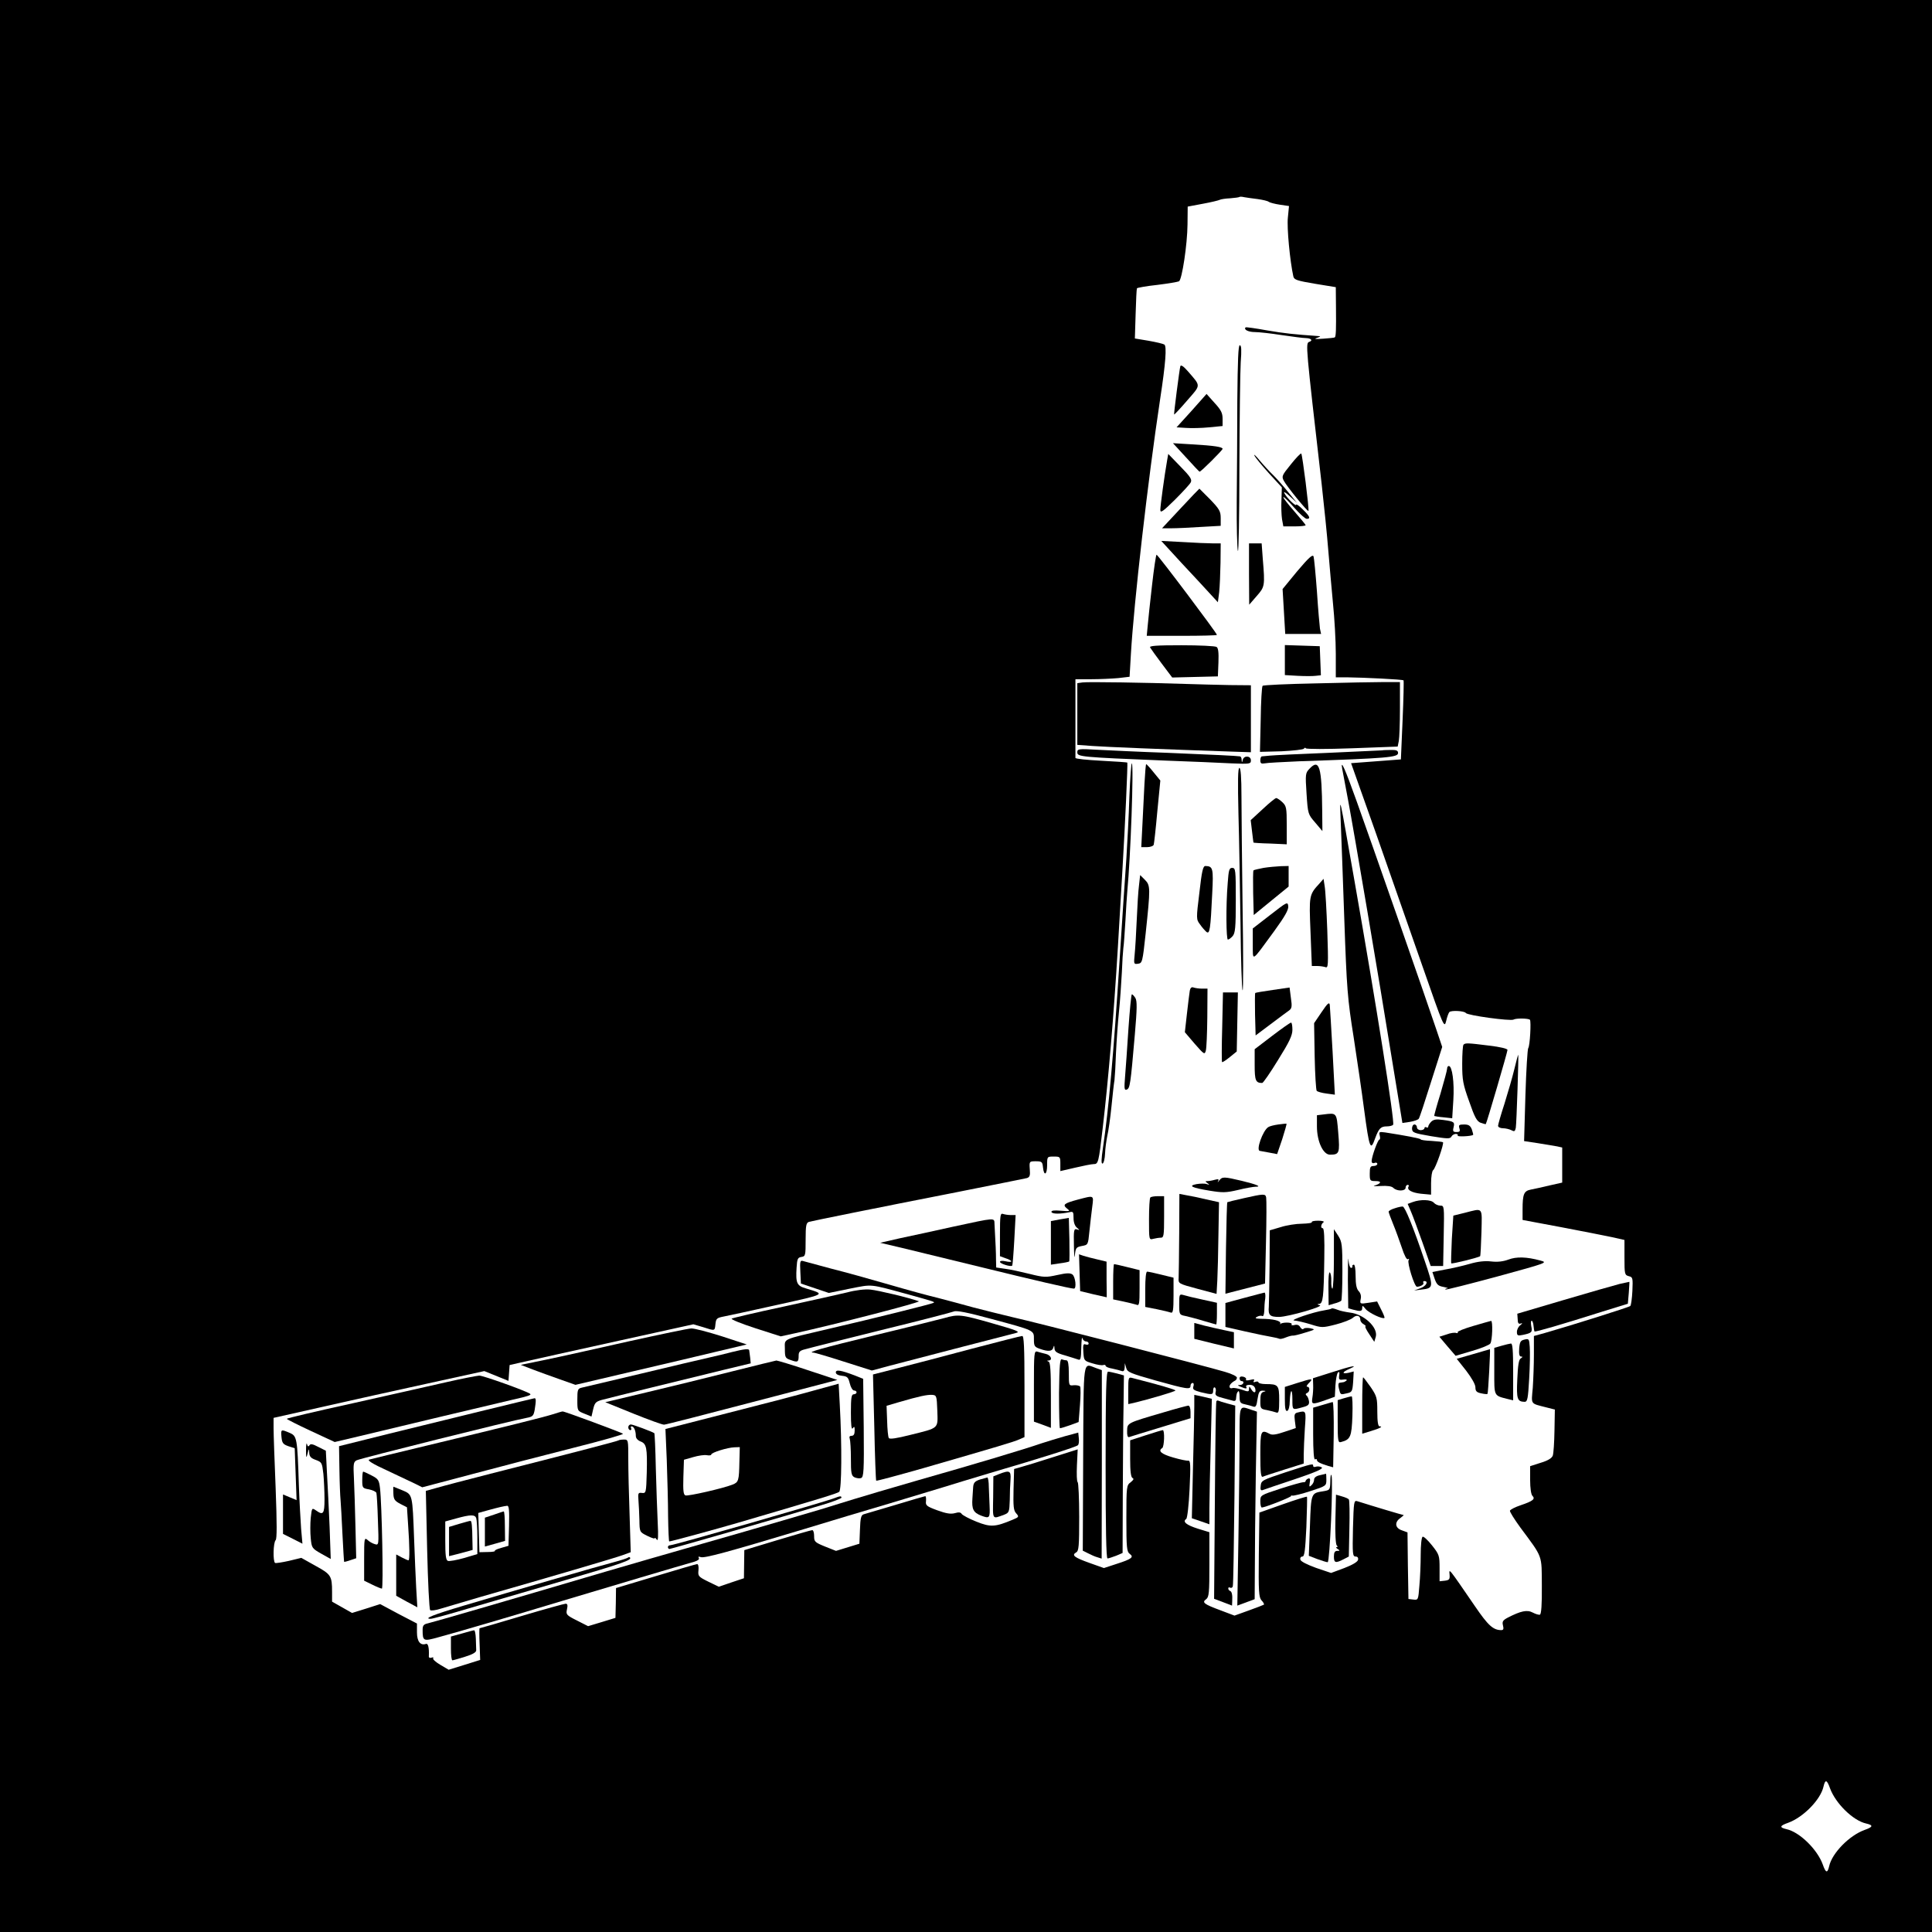<?xml version="1.0" standalone="no"?>
<!DOCTYPE svg PUBLIC "-//W3C//DTD SVG 20010904//EN"
 "http://www.w3.org/TR/2001/REC-SVG-20010904/DTD/svg10.dtd">
<svg version="1.0" xmlns="http://www.w3.org/2000/svg"
 width="1024pt" height="1024pt" viewBox="0 0 1024 1024"
 preserveAspectRatio="xMidYMid meet">
<g transform="translate(0,1024) scale(0.1,-0.1)"
fill="#000000" stroke="none">
<path d="M0 5120 l0 -5120 5120 0 5120 0 0 5120 0 5120 -5120 0 -5120 0 0
-5120z m6665 4065 c28 -4 55 -10 60 -15 6 -4 32 -11 59 -15 l48 -7 -6 -61 c-6
-53 11 -231 29 -312 4 -18 20 -23 115 -39 l110 -18 1 -112 c1 -110 0 -148 -6
-154 -2 -2 -29 -5 -61 -7 -42 -3 -52 -2 -34 4 21 8 22 9 5 10 -129 9 -176 14
-270 30 -60 11 -111 18 -113 16 -12 -12 15 -25 49 -25 21 0 85 -7 142 -16 56
-8 114 -16 130 -16 27 -1 37 -13 16 -20 -20 -7 -18 -21 66 -753 13 -115 29
-273 35 -350 6 -77 18 -204 25 -282 8 -78 15 -199 15 -268 l0 -125 63 0 c85
-1 291 -11 296 -16 2 -2 0 -97 -5 -211 l-9 -208 -132 -10 -132 -10 133 -375
c72 -206 183 -523 246 -703 113 -324 115 -328 125 -288 5 22 13 43 17 47 11
10 80 6 87 -5 8 -13 238 -44 253 -35 13 8 79 7 87 -1 7 -8 0 -139 -9 -150 -4
-5 -11 -119 -15 -251 l-7 -242 73 -11 c41 -7 86 -14 102 -17 l27 -6 0 -93 0
-93 -67 -15 c-38 -9 -82 -19 -99 -22 -37 -7 -44 -24 -44 -105 l0 -56 203 -38
c111 -21 232 -45 270 -53 l67 -15 0 -93 c0 -88 1 -93 23 -99 21 -5 22 -9 19
-78 -2 -40 -7 -76 -11 -80 -5 -6 -313 -103 -453 -143 l-58 -16 0 -97 c0 -53
-3 -134 -6 -178 -8 -91 -15 -81 74 -104 l43 -11 -2 -112 c-1 -62 -5 -121 -9
-132 -5 -14 -27 -27 -64 -38 l-56 -18 0 -73 c0 -43 5 -77 12 -84 17 -17 3 -28
-62 -50 -30 -10 -55 -23 -57 -29 -2 -5 23 -45 55 -89 121 -163 113 -142 114
-310 1 -98 -3 -149 -10 -152 -6 -2 -23 3 -38 11 -30 16 -63 9 -133 -27 -26
-14 -30 -21 -25 -41 5 -19 2 -25 -9 -25 -43 0 -70 25 -139 126 -144 210 -138
202 -135 168 2 -25 -2 -29 -25 -32 l-28 -3 0 69 c0 67 -2 73 -40 121 -23 29
-45 49 -50 46 -6 -4 -10 -46 -10 -94 0 -48 -3 -123 -7 -165 -6 -76 -6 -77 -32
-74 l-26 3 -3 177 -2 176 -30 11 c-36 12 -40 43 -8 65 12 9 20 16 17 16 -5 0
-162 47 -244 73 -19 6 -20 1 -24 -143 -3 -135 -2 -150 14 -150 10 0 15 -6 13
-17 -2 -11 -29 -27 -73 -44 l-70 -26 -80 27 c-49 18 -81 34 -83 44 -2 9 3 16
11 16 11 0 15 31 21 156 3 87 5 159 3 161 -2 2 -60 -16 -128 -40 l-124 -44 -3
-223 c-2 -197 0 -225 14 -242 10 -10 15 -20 13 -23 -3 -2 -39 -16 -81 -31
l-75 -27 -74 28 c-89 33 -100 42 -76 59 15 12 17 33 17 184 l0 171 -62 19
c-60 19 -82 37 -61 51 6 3 14 75 18 159 6 126 5 153 -7 150 -7 -1 -43 6 -80
17 -63 18 -82 35 -58 50 11 7 14 95 3 95 -4 0 -44 -12 -90 -27 l-83 -27 0 -97
c0 -68 4 -99 13 -103 8 -4 5 -10 -10 -22 -22 -16 -23 -22 -23 -192 0 -155 2
-176 18 -188 23 -17 11 -27 -70 -53 l-67 -22 -76 27 c-81 29 -97 41 -71 56 14
8 16 32 16 188 0 98 -4 181 -8 184 -5 3 -6 43 -4 90 l4 84 -133 -42 c-74 -24
-150 -47 -169 -52 l-35 -10 -3 -108 c-2 -90 0 -112 14 -127 16 -18 15 -20 -19
-34 -93 -39 -117 -40 -192 -10 -38 15 -73 34 -78 41 -5 9 -16 10 -36 4 -22 -6
-46 -2 -93 15 -57 21 -63 26 -60 49 1 14 0 26 -4 26 -3 0 -74 -21 -157 -46
-84 -25 -160 -47 -169 -50 -14 -4 -18 -20 -20 -81 l-3 -75 -62 -19 -62 -19
-58 23 c-54 22 -58 26 -58 55 0 18 -4 32 -10 32 -5 0 -89 -24 -185 -53 l-175
-53 -1 -74 -1 -75 -66 -22 -67 -23 -56 27 c-53 26 -55 30 -52 60 2 19 -1 33
-7 33 -5 0 -104 -29 -220 -64 l-210 -63 -1 -79 -2 -79 -72 -22 -73 -22 -59 30
c-56 28 -59 32 -53 59 5 22 3 30 -7 30 -7 0 -112 -29 -233 -65 -120 -36 -220
-65 -223 -65 -2 0 -2 -38 0 -84 l3 -84 -83 -26 -84 -26 -44 26 c-24 14 -42 30
-38 35 3 5 -1 6 -9 3 -9 -3 -15 0 -14 8 2 45 -4 69 -15 65 -30 -10 -48 13 -48
61 l0 47 -98 51 -97 52 -75 -24 -74 -23 -53 30 -53 30 0 52 c0 85 -6 93 -88
138 l-75 42 -66 -16 c-36 -8 -69 -13 -73 -11 -12 8 -10 108 3 121 7 7 7 87 0
274 -6 145 -11 289 -11 319 l0 55 258 58 c141 32 392 88 558 124 l301 66 64
-26 64 -26 3 42 3 42 97 22 c53 12 273 61 487 108 l390 86 51 -15 c65 -21 62
-21 66 16 3 29 7 33 43 40 22 4 150 32 285 62 262 58 257 55 152 87 -49 14
-55 28 -50 110 3 47 6 54 26 57 21 3 22 8 22 92 0 76 3 89 18 94 23 6 338 70
777 156 198 39 368 74 378 76 15 5 18 14 15 47 -3 42 -2 42 32 42 32 0 35 -3
38 -32 5 -49 22 -40 22 12 0 45 0 45 35 45 34 0 35 -1 35 -39 l0 -38 78 18
c42 10 87 19 98 19 25 0 27 5 49 195 30 256 58 591 80 955 8 135 19 326 25
425 13 219 28 549 25 553 -2 2 -64 6 -139 10 -75 4 -136 10 -136 15 0 4 0 99
0 212 l0 205 84 0 c45 0 110 3 143 6 l60 7 7 121 c16 272 89 914 155 1351 29
189 36 281 22 289 -6 4 -44 13 -84 20 l-72 12 4 129 c2 72 5 133 7 137 2 3 51
12 108 18 57 7 109 16 115 19 16 10 44 195 45 301 l1 95 80 15 c44 8 85 18 90
21 6 3 30 7 55 8 25 2 47 5 49 7 2 2 13 2 25 -1 12 -2 44 -7 71 -10z m3034
-8422 c29 -81 123 -173 192 -188 39 -9 37 -18 -8 -34 -81 -29 -173 -123 -188
-192 -9 -39 -18 -37 -34 9 -29 80 -123 172 -192 187 -39 9 -37 18 9 34 80 29
172 123 187 192 9 39 18 37 34 -8z"/>
<path d="M6558 8118 c0 -161 -2 -401 -3 -533 -1 -132 2 -251 6 -265 4 -14 8
185 8 441 1 256 4 507 7 557 5 67 4 92 -5 92 -8 0 -11 -80 -13 -292z"/>
<path d="M6256 8299 c-5 -18 -35 -253 -33 -256 2 -1 33 32 69 74 74 85 74 74
6 153 -25 29 -39 38 -42 29z"/>
<path d="M6316 8063 l-80 -88 50 -3 c27 -2 82 -1 122 3 l72 7 0 38 c0 31 -8
47 -43 85 l-42 47 -79 -89z"/>
<path d="M6286 7816 c38 -42 70 -76 72 -76 8 0 122 114 122 121 0 10 -42 17
-164 24 l-99 6 69 -75z"/>
<path d="M6649 7825 c5 -11 40 -53 77 -94 l68 -74 -2 -66 c-2 -36 0 -83 3
-103 l7 -38 59 0 c32 0 59 3 59 6 0 4 -28 37 -61 75 -34 39 -60 72 -57 74 3 3
28 -22 57 -55 29 -33 59 -60 67 -60 22 0 17 13 -21 50 -19 19 -35 30 -35 25 0
-12 -50 36 -62 60 -7 12 4 7 28 -15 l38 -35 -45 55 c-24 30 -60 71 -79 90 -20
19 -53 55 -74 80 -20 25 -33 36 -27 25z"/>
<path d="M6842 7779 c-48 -59 -50 -64 -37 -88 16 -30 125 -164 130 -159 5 5
-32 298 -38 304 -3 3 -28 -23 -55 -57z"/>
<path d="M6186 7800 c-14 -79 -36 -241 -36 -262 0 -19 13 -10 76 52 41 41 80
83 85 93 8 15 -1 30 -55 85 l-64 66 -6 -34z"/>
<path d="M6257 7545 l-98 -105 49 0 c27 0 97 3 155 7 l107 6 0 41 c0 36 -7 48
-56 99 -31 31 -57 57 -57 57 -1 0 -46 -47 -100 -105z"/>
<path d="M6200 7324 c24 -27 92 -100 150 -162 l105 -114 7 54 c3 29 6 99 7
156 l1 102 -42 0 c-24 0 -95 3 -158 7 l-115 6 45 -49z"/>
<path d="M6620 7198 l1 -163 39 45 c44 50 45 54 33 198 l-6 82 -33 0 -34 0 0
-162z"/>
<path d="M6876 7213 l-78 -95 7 -119 7 -119 95 0 95 0 -6 28 c-2 15 -10 104
-16 197 -7 94 -15 177 -18 186 -5 12 -26 -7 -86 -78z"/>
<path d="M6106 7138 c-10 -90 -21 -187 -23 -215 l-5 -53 186 0 c102 0 186 2
186 5 0 9 -313 425 -320 425 -3 0 -14 -73 -24 -162z"/>
<path d="M6096 6808 c4 -7 32 -46 62 -86 l55 -73 121 3 121 3 3 74 c2 53 -1
77 -10 82 -7 5 -91 9 -186 9 -136 0 -172 -3 -166 -12z"/>
<path d="M6810 6741 l0 -79 68 -4 c37 -2 80 -2 95 0 l28 3 -3 77 -3 77 -92 3
-93 3 0 -80z"/>
<path d="M5738 6623 l-28 -4 0 -163 0 -164 83 -6 c69 -5 361 -17 745 -30 l92
-3 0 178 0 177 -112 1 c-62 1 -167 4 -233 6 -208 7 -519 12 -547 8z"/>
<path d="M6977 6618 c-154 -3 -282 -9 -285 -13 -4 -4 -9 -84 -10 -179 l-4
-171 114 3 c62 3 116 9 119 14 4 6 8 6 10 2 2 -5 110 -5 246 0 l241 9 6 30 c3
16 6 93 6 171 l0 141 -82 0 c-46 0 -208 -3 -361 -7z"/>
<path d="M5710 6252 c0 -23 19 -25 460 -43 140 -5 301 -12 358 -15 97 -4 102
-3 102 16 0 25 -37 27 -43 3 -4 -17 -5 -17 -6 0 0 9 -4 17 -8 18 -18 3 -143 9
-388 19 -143 5 -308 13 -367 16 -103 6 -108 5 -108 -14z"/>
<path d="M7327 6263 c-1 0 -128 -6 -282 -13 -154 -6 -296 -13 -315 -15 -19 -2
-38 -4 -42 -4 -5 -1 -8 -10 -8 -21 0 -16 5 -19 23 -16 12 3 94 7 182 11 473
16 525 21 525 44 0 13 -9 17 -41 16 -22 0 -41 -1 -42 -2z"/>
<path d="M5986 6018 c-3 -101 -11 -248 -16 -328 -6 -80 -22 -323 -36 -540 -31
-488 -58 -793 -88 -993 -9 -61 -10 -87 -2 -84 6 2 12 26 13 53 1 27 7 69 12
94 6 25 16 95 22 155 6 61 13 124 16 140 2 17 6 82 8 145 3 63 10 162 16 220
6 58 12 150 15 205 2 55 6 114 8 130 3 17 7 82 11 145 3 63 8 134 10 157 17
175 35 667 24 677 -3 4 -9 -76 -13 -176z"/>
<path d="M6066 6088 c-3 -57 -8 -156 -11 -220 l-6 -118 31 0 c17 0 33 6 35 13
2 6 11 86 19 176 l16 164 -36 44 c-19 24 -37 43 -39 43 -2 0 -6 -46 -9 -102z"/>
<path d="M6941 6166 c-22 -23 -23 -28 -16 -133 7 -108 8 -109 46 -153 l38 -45
-1 105 c-2 235 -15 281 -67 226z"/>
<path d="M7114 6165 c3 -16 17 -91 31 -165 31 -165 164 -947 235 -1389 l53
-323 41 6 c22 4 43 11 46 17 4 5 33 93 65 195 l59 185 -31 92 c-49 147 -356
1026 -422 1209 -62 174 -87 229 -77 173z"/>
<path d="M6564 5928 c4 -134 8 -398 11 -587 2 -189 7 -346 11 -350 4 -3 4 192
0 434 -3 242 -6 509 -6 593 0 103 -4 152 -11 152 -8 0 -9 -71 -5 -242z"/>
<path d="M6692 5951 l-63 -58 7 -59 c4 -32 7 -60 8 -60 1 -1 40 -4 89 -5 l87
-4 0 101 c0 92 -2 102 -23 122 -13 12 -27 22 -33 22 -5 0 -37 -26 -72 -59z"/>
<path d="M7106 5890 c3 -63 11 -297 19 -520 13 -373 17 -423 50 -630 19 -124
44 -295 55 -380 28 -210 34 -224 59 -152 19 51 29 62 62 62 15 0 30 4 33 9 9
14 -89 633 -203 1281 -87 494 -80 463 -75 330z"/>
<path d="M6357 5509 c-17 -138 -17 -142 3 -168 10 -15 26 -33 34 -40 18 -15
22 13 31 203 7 134 4 145 -36 146 -13 0 -19 -26 -32 -141z"/>
<path d="M6697 5640 c-27 -5 -51 -11 -53 -13 -3 -2 -3 -57 -2 -121 l3 -116 93
76 92 75 0 55 0 54 -42 -1 c-24 -1 -65 -5 -91 -9z"/>
<path d="M6507 5558 c-10 -119 -8 -298 1 -298 5 0 16 8 25 18 14 16 17 45 17
190 0 161 -1 172 -19 172 -16 0 -19 -11 -24 -82z"/>
<path d="M6037 5548 c-4 -29 -9 -111 -12 -183 -3 -71 -8 -154 -11 -183 -5 -52
-5 -53 18 -50 22 3 24 9 40 158 26 245 26 257 -4 287 l-25 25 -6 -54z"/>
<path d="M6994 5558 c-56 -61 -56 -63 -48 -258 l7 -180 28 0 c15 0 35 -3 44
-6 15 -6 16 9 10 192 -4 109 -10 216 -14 237 l-6 39 -21 -24z"/>
<path d="M6733 5391 l-93 -72 0 -82 c1 -95 -11 -102 113 67 58 80 77 114 75
133 -3 25 -6 23 -95 -46z"/>
<path d="M6306 4988 c-2 -12 -9 -67 -15 -121 l-11 -98 52 -61 c50 -57 53 -59
59 -37 4 13 7 93 8 177 l1 152 -29 0 c-16 0 -36 3 -45 6 -10 4 -17 -1 -20 -18z"/>
<path d="M6746 4993 c-49 -7 -91 -14 -93 -16 -2 -3 -2 -54 -1 -115 l3 -110 80
60 c44 33 88 66 97 72 15 11 17 21 10 67 l-7 55 -89 -13z"/>
<path d="M6478 4798 c-3 -101 -3 -185 -1 -187 2 -3 20 9 41 26 l37 30 3 157 3
156 -40 0 -39 0 -4 -182z"/>
<path d="M5981 4788 c-6 -101 -15 -216 -18 -256 -5 -62 -4 -72 9 -67 17 7 20
24 43 293 12 138 12 176 3 192 -7 11 -15 20 -19 20 -3 0 -11 -82 -18 -182z"/>
<path d="M7005 4876 l-40 -59 3 -176 c2 -97 7 -179 11 -183 4 -4 27 -11 52
-14 l44 -6 -12 228 c-7 126 -14 238 -15 249 -3 15 -12 7 -43 -39z"/>
<path d="M6743 4750 l-93 -71 0 -83 c0 -83 5 -96 40 -96 5 0 43 55 84 122 60
96 76 130 76 160 0 21 -3 38 -7 38 -5 0 -50 -32 -100 -70z"/>
<path d="M7757 4703 c-4 -3 -7 -49 -7 -102 0 -85 4 -108 37 -199 29 -84 41
-106 61 -113 14 -5 26 -8 27 -7 5 6 115 382 115 393 0 7 -38 16 -97 23 -112
14 -127 15 -136 5z"/>
<path d="M8026 4572 c-10 -42 -34 -124 -52 -182 -19 -58 -34 -111 -34 -117 0
-7 12 -13 26 -13 14 0 34 -5 44 -10 16 -9 20 -7 24 12 4 21 16 388 13 388 -1
0 -11 -35 -21 -78z"/>
<path d="M7670 4576 c0 -8 -16 -67 -35 -132 -20 -64 -35 -118 -33 -119 2 -1
24 -5 49 -7 l46 -5 6 96 c6 94 -6 181 -24 181 -5 0 -9 -6 -9 -14z"/>
<path d="M7013 4333 l-33 -4 0 -59 c0 -80 33 -150 69 -150 50 0 53 8 44 116
-9 109 -7 106 -80 97z"/>
<path d="M7586 4295 c-9 -9 -16 -21 -16 -26 0 -6 -4 -7 -10 -4 -5 3 -10 1 -10
-4 0 -6 -9 -11 -20 -11 -11 0 -20 7 -20 15 0 8 -6 15 -13 15 -8 0 -13 -10 -13
-22 1 -21 9 -24 101 -40 86 -14 101 -15 108 -2 4 8 15 14 23 14 8 0 13 -4 10
-9 -5 -7 72 -4 82 4 1 1 -2 14 -7 29 -8 20 -17 26 -41 26 -27 0 -30 -3 -25
-20 5 -16 2 -20 -15 -20 -18 0 -21 4 -16 24 7 29 4 32 -55 40 -36 5 -50 3 -63
-9z"/>
<path d="M6775 4280 c-22 -3 -46 -9 -53 -14 -29 -18 -67 -125 -44 -126 4 -1
26 -5 49 -9 l42 -8 27 79 c14 44 24 80 23 82 -2 1 -22 -1 -44 -4z"/>
<path d="M7313 4221 c3 -11 2 -21 -2 -21 -8 0 -41 -91 -41 -114 0 -10 6 -13
15 -10 8 4 15 1 15 -5 0 -6 -9 -11 -20 -11 -17 0 -20 -7 -20 -40 0 -38 1 -40
32 -40 33 0 29 -13 -7 -24 -11 -3 4 -4 33 -2 35 2 58 -1 67 -10 19 -19 65 -18
65 1 0 8 5 15 11 15 5 0 8 -4 5 -8 -11 -18 14 -33 65 -39 l54 -5 0 61 c0 34 5
65 11 69 12 8 59 141 52 148 -3 2 -30 5 -61 7 -31 1 -57 5 -57 8 0 5 -85 21
-189 37 -31 4 -33 3 -28 -17z"/>
<path d="M6462 3983 c-7 -10 -10 -12 -6 -4 6 11 2 13 -17 8 -13 -4 -31 -7 -39
-7 -13 0 -13 -2 0 -11 12 -9 12 -10 -4 -5 -10 4 -34 3 -54 0 -46 -9 -27 -19
70 -35 68 -11 86 -11 150 4 40 10 82 17 92 17 36 0 7 12 -71 31 -97 23 -105
23 -121 2z"/>
<path d="M6250 3703 c-1 -114 -2 -221 -3 -237 -2 -29 -1 -30 100 -57 l101 -27
4 71 c2 40 5 149 6 244 l3 171 -68 15 c-37 9 -85 19 -105 22 l-37 7 -1 -209z"/>
<path d="M6591 3889 c-46 -10 -85 -20 -86 -21 -2 -2 -5 -111 -7 -244 l-3 -241
105 27 105 27 5 219 c3 121 3 227 1 237 -4 21 -13 20 -120 -4z"/>
<path d="M5713 3882 c-74 -20 -83 -27 -57 -48 18 -14 15 -15 -34 -11 -36 3
-51 1 -49 -7 4 -11 47 -11 95 -1 20 5 22 2 22 -31 0 -23 7 -42 18 -51 16 -14
16 -14 0 -9 -16 5 -18 -3 -16 -87 1 -51 3 -73 5 -50 4 39 7 43 37 49 33 6 33
6 40 77 4 40 11 98 15 130 8 64 12 62 -76 39z"/>
<path d="M6097 3893 c-4 -3 -7 -56 -7 -116 0 -109 0 -109 23 -103 12 3 30 6
40 6 15 0 17 12 17 110 l0 110 -33 0 c-19 0 -37 -3 -40 -7z"/>
<path d="M7488 3869 l-27 -10 18 -42 c10 -23 37 -97 61 -164 l43 -123 33 0 33
0 3 160 c3 157 3 160 -18 160 -12 0 -27 7 -34 15 -14 17 -71 19 -112 4z"/>
<path d="M7393 3836 c-18 -5 -33 -14 -33 -18 0 -5 11 -34 24 -66 13 -31 33
-87 46 -125 13 -41 26 -65 32 -61 7 4 8 2 4 -5 -9 -13 31 -141 44 -141 19 0
40 13 34 21 -3 5 0 9 5 9 25 0 9 -28 -21 -38 l-33 -12 39 5 c65 7 65 13 17
153 -59 175 -104 285 -116 287 -5 1 -25 -3 -42 -9z"/>
<path d="M7764 3812 l-61 -15 -8 -124 c-3 -69 -5 -127 -3 -129 5 -4 146 31
153 38 2 1 5 58 7 126 3 138 11 129 -88 104z"/>
<path d="M5300 3697 l0 -115 30 -11 c17 -5 30 -13 30 -16 0 -4 -13 -4 -30 0
-18 4 -30 2 -30 -3 0 -10 58 -28 65 -20 2 2 7 63 11 136 l7 132 -26 0 c-14 0
-32 3 -41 6 -14 5 -16 -8 -16 -109z"/>
<path d="M5618 3777 l-48 -9 0 -115 0 -116 47 7 c25 3 48 8 50 10 2 2 2 55 1
117 l-3 114 -47 -8z"/>
<path d="M5055 3739 c-99 -22 -227 -50 -285 -62 l-105 -24 115 -27 c63 -15
250 -61 415 -101 281 -69 479 -115 497 -115 15 0 8 63 -8 75 -13 9 -31 8 -81
-3 -59 -13 -70 -13 -146 6 -45 11 -103 24 -129 27 l-48 7 -1 42 c0 36 -2 81
-8 189 -1 34 7 34 -216 -14z"/>
<path d="M6953 3763 c3 -5 -20 -8 -52 -9 -31 0 -82 -8 -113 -18 l-58 -17 -1
-182 c-1 -100 -3 -200 -4 -222 -4 -46 5 -55 55 -55 49 1 240 56 215 62 -14 4
-15 6 -4 7 21 1 25 32 28 239 2 110 -1 162 -8 162 -13 0 -10 22 4 32 6 4 -7 8
-28 8 -21 0 -36 -3 -34 -7z"/>
<path d="M7070 3568 c0 -87 -4 -158 -8 -158 -4 0 -7 18 -6 40 1 22 -3 43 -8
46 -5 3 -8 -33 -7 -84 l1 -90 30 9 c17 4 33 11 37 15 3 3 6 74 6 157 0 140 -2
155 -22 187 l-23 35 0 -157z"/>
<path d="M7144 3455 l2 -149 24 -7 c41 -11 50 -10 50 9 0 14 3 13 18 -6 16
-20 91 -56 100 -47 2 2 -6 22 -18 45 l-21 42 -46 -7 c-45 -7 -46 -6 -41 20 4
16 -1 32 -11 42 -11 12 -16 35 -16 80 0 36 -4 62 -10 60 -6 -1 -9 -5 -7 -9 1
-5 -2 -8 -7 -8 -6 0 -12 19 -14 43 -2 23 -3 -25 -3 -108z"/>
<path d="M5722 3494 l3 -97 70 -17 71 -16 -1 95 0 94 -50 12 c-27 6 -60 15
-73 19 l-23 8 3 -98z"/>
<path d="M7995 3564 c-27 -10 -57 -14 -91 -10 -33 4 -71 0 -115 -13 -35 -10
-94 -24 -131 -30 l-66 -13 12 -36 c11 -31 19 -38 47 -43 19 -4 28 -7 20 -8 -8
0 -12 -3 -10 -6 3 -2 126 29 274 69 267 73 270 74 229 85 -73 20 -127 21 -169
5z"/>
<path d="M4242 3499 l3 -62 74 -25 74 -25 112 23 c123 24 99 26 310 -31 137
-38 139 -39 134 -44 -5 -5 -326 -85 -560 -139 -251 -59 -229 -49 -229 -105 0
-46 2 -50 32 -60 36 -13 41 -11 41 24 0 20 6 27 36 34 20 6 200 51 401 101
201 49 374 94 386 99 14 6 71 -5 200 -40 230 -62 224 -59 224 -108 0 -35 3
-40 31 -50 45 -16 67 -14 72 7 4 13 5 12 6 -5 1 -17 12 -25 56 -37 30 -9 61
-19 70 -22 12 -5 15 5 16 62 1 38 3 61 6 52 2 -10 11 -18 19 -18 8 0 14 -5 14
-11 0 -6 -7 -8 -16 -5 -12 5 -15 -2 -12 -41 3 -45 4 -46 48 -59 25 -8 51 -12
58 -9 6 2 12 1 12 -4 0 -5 16 -12 36 -15 19 -4 42 -10 50 -13 9 -3 14 2 15 18
l1 24 7 -25 c6 -23 22 -29 156 -67 168 -47 185 -49 185 -28 0 8 5 15 11 15 6
0 8 -8 4 -19 -5 -15 2 -20 39 -30 61 -15 66 -14 66 10 0 11 4 18 9 15 5 -3 7
-15 4 -25 -4 -16 3 -22 39 -31 23 -6 49 -13 56 -15 6 -2 13 2 13 10 3 28 4 33
12 41 4 4 7 -9 7 -28 0 -31 4 -36 28 -41 15 -3 35 -9 44 -12 13 -5 18 2 23 39
6 39 11 46 29 45 17 -1 17 -2 4 -6 -14 -3 -18 -15 -18 -48 0 -41 1 -43 36 -49
19 -4 42 -10 50 -13 11 -4 14 8 14 66 0 80 -5 85 -72 85 -21 0 -38 5 -38 9 0
5 -7 6 -16 3 -10 -4 -13 -2 -8 6 5 8 -1 9 -20 4 -16 -4 -25 -3 -22 2 3 6 -3
12 -14 15 -13 3 -20 0 -20 -9 0 -8 5 -14 10 -14 18 0 11 -20 -7 -21 -15 0 -15
-2 2 -9 28 -12 37 -12 30 0 -3 6 5 10 18 10 16 0 26 -7 30 -20 6 -25 -8 -26
-22 -2 -10 16 -10 16 -11 0 0 -15 -4 -16 -37 -4 -21 7 -43 11 -50 9 -17 -6
-23 10 -7 25 7 7 17 13 21 15 4 1 8 8 9 14 1 8 -26 21 -64 32 -100 30 -1012
265 -1127 290 -55 13 -147 36 -205 51 -58 16 -143 39 -190 51 -47 11 -164 43
-260 71 -96 28 -233 66 -305 84 -71 19 -138 37 -148 40 -16 5 -18 -1 -15 -57z"/>
<path d="M5900 3446 l0 -93 53 -11 c28 -6 60 -14 70 -17 15 -7 17 1 17 88 l0
95 -65 16 c-35 9 -67 16 -70 16 -3 0 -5 -42 -5 -94z"/>
<path d="M6070 3406 l0 -93 61 -12 c34 -7 67 -15 75 -18 11 -4 14 13 14 90 l0
95 -65 16 c-35 9 -69 16 -75 16 -6 0 -10 -35 -10 -94z"/>
<path d="M8585 3435 c-27 -7 -161 -45 -296 -85 l-247 -73 2 -28 c0 -22 5 -28
16 -24 11 4 10 1 -2 -9 -10 -7 -18 -23 -18 -35 0 -20 4 -22 33 -16 46 10 50
14 43 46 -3 16 -2 29 2 29 4 0 9 -12 10 -27 1 -14 4 -28 5 -30 4 -4 148 38
353 103 l142 44 5 58 c2 31 4 57 3 58 0 0 -23 -5 -51 -11z"/>
<path d="M4490 3390 c-41 -10 -194 -44 -340 -76 -146 -31 -268 -60 -272 -63
-5 -4 52 -27 126 -51 l134 -43 78 17 c214 47 667 164 654 169 -52 19 -216 58
-257 62 -28 3 -79 -3 -123 -15z"/>
<path d="M6595 3361 l-100 -27 0 -63 0 -64 105 -24 c58 -13 121 -26 140 -29
19 -3 38 -8 42 -10 3 -2 19 1 35 8 15 6 32 10 36 9 4 -1 34 6 65 16 54 16 55
17 27 23 -16 3 -33 2 -36 -3 -4 -5 -11 -1 -17 8 -6 12 -17 16 -31 12 -11 -3
-19 -1 -15 4 3 5 -8 9 -25 9 -16 0 -31 -3 -34 -7 -2 -5 -3 -3 -1 3 3 14 -40
24 -100 24 -33 1 -37 3 -23 11 9 5 22 7 27 4 6 -4 10 8 11 27 0 18 2 48 5 66
2 17 0 31 -4 31 -4 -1 -52 -13 -107 -28z"/>
<path d="M6250 3327 c0 -54 1 -56 33 -62 17 -4 61 -15 96 -26 35 -10 65 -19
67 -19 2 0 4 26 4 58 l0 57 -77 17 c-43 9 -88 20 -100 24 -22 6 -23 4 -23 -49z"/>
<path d="M7058 3305 c-2 -3 -20 -7 -39 -10 -59 -9 -187 -53 -159 -54 14 -1 53
-10 86 -20 60 -19 63 -19 134 -1 39 10 80 26 90 35 20 18 40 13 40 -10 0 -8 8
-19 18 -24 9 -6 14 -11 9 -11 -4 0 5 -19 20 -41 l27 -41 8 27 c13 49 -63 120
-137 128 -22 3 -52 9 -66 15 -15 6 -29 9 -31 7z"/>
<path d="M5005 3254 c-27 -7 -189 -48 -360 -89 -296 -72 -369 -93 -335 -94 8
0 82 -22 163 -48 l148 -47 97 26 c191 50 638 166 667 173 25 6 5 14 -125 51
-168 48 -181 49 -255 28z"/>
<path d="M7808 3212 c-48 -14 -85 -29 -82 -33 3 -5 -1 -6 -8 -4 -8 3 -31 0
-51 -8 l-38 -12 43 -51 43 -50 88 26 c49 14 92 32 96 39 11 16 14 121 4 120
-5 -1 -47 -13 -95 -27z"/>
<path d="M6330 3186 l0 -42 105 -26 105 -25 0 43 0 43 -52 11 c-29 6 -77 17
-105 24 l-53 14 0 -42z"/>
<path d="M3330 3130 c-168 -38 -365 -82 -438 -97 l-132 -27 62 -24 c35 -13
100 -37 146 -53 l82 -29 298 70 c163 38 368 86 454 107 l156 37 -131 43 c-73
23 -145 42 -162 42 -16 0 -167 -32 -335 -69z"/>
<path d="M5149 3091 c-142 -38 -317 -84 -389 -102 l-133 -34 7 -279 c3 -154 8
-282 10 -284 3 -2 114 28 248 66 394 114 486 141 513 154 l25 11 0 269 c0 208
-3 268 -12 267 -7 0 -128 -31 -269 -68z m-181 -328 c3 -97 11 -90 -142 -128
-75 -19 -110 -24 -115 -17 -4 6 -8 47 -9 91 l-3 80 68 20 c107 31 146 39 173
38 24 -2 25 -4 28 -84z"/>
<path d="M8080 3140 c-21 -5 -25 -12 -28 -48 -2 -29 1 -42 10 -42 10 0 9 -3
-2 -10 -10 -6 -15 -36 -18 -111 -5 -105 0 -118 39 -119 15 0 18 18 24 123 4
67 5 142 3 168 -3 42 -4 45 -28 39z"/>
<path d="M7958 3107 l-38 -11 0 -123 c0 -137 -4 -129 75 -149 l25 -6 0 151 c0
115 -3 151 -12 150 -7 -1 -30 -6 -50 -12z"/>
<path d="M3880 3074 c-30 -8 -84 -21 -120 -29 -36 -8 -198 -46 -360 -85 -162
-38 -305 -72 -317 -75 -21 -5 -23 -11 -23 -64 0 -59 0 -59 38 -74 l37 -15 9
39 c8 34 14 40 45 49 44 12 464 115 653 161 l137 33 -3 31 c-2 16 -4 33 -5 38
-1 10 -26 7 -91 -9z"/>
<path d="M7808 3063 l-87 -25 50 -63 c29 -38 49 -73 49 -88 0 -20 6 -27 31
-32 17 -4 32 -5 33 -3 4 4 16 238 13 237 -1 0 -41 -12 -89 -26z"/>
<path d="M5480 2893 l0 -188 45 -16 45 -17 0 173 c0 129 -3 175 -12 178 -10 4
-10 6 0 6 23 2 12 29 -15 35 -16 4 -36 9 -45 12 -17 5 -18 -8 -18 -183z"/>
<path d="M5613 2855 c0 -102 2 -185 5 -185 4 0 28 7 53 16 l46 17 7 89 c4 49
4 93 1 99 -4 5 -19 8 -33 7 -27 -3 -27 -3 -27 65 0 44 -4 67 -12 67 -6 0 -17
2 -25 5 -10 4 -13 -30 -15 -180z"/>
<path d="M3875 2970 c-126 -32 -328 -81 -449 -110 l-218 -52 148 -60 c82 -33
156 -60 164 -59 8 0 218 54 466 119 l452 118 -157 52 c-86 29 -161 51 -166 51
-6 -1 -113 -27 -240 -59z"/>
<path d="M5741 2511 l-2 -490 28 -14 c15 -8 38 -18 50 -21 l22 -7 1 499 0 500
-31 11 c-71 25 -65 65 -68 -478z"/>
<path d="M7057 2966 l-98 -31 1 -35 c1 -19 -1 -50 -4 -67 -6 -38 -2 -39 69
-14 l50 18 3 59 c2 32 8 64 13 69 7 7 10 2 7 -15 -3 -22 0 -25 22 -22 14 2 21
0 17 -5 -5 -4 -13 -9 -18 -9 -5 -1 -14 -2 -19 -3 -6 0 -8 -12 -4 -28 9 -37 8
-36 42 -28 28 6 30 9 34 61 l3 55 -27 -7 c-38 -8 -35 4 5 21 54 24 8 15 -96
-19z"/>
<path d="M4430 2966 c0 -9 12 -16 33 -18 28 -3 33 -8 41 -40 5 -21 15 -38 23
-38 7 0 13 -4 13 -10 0 -5 -7 -10 -15 -10 -12 0 -15 -17 -15 -97 0 -67 3 -93
10 -83 8 12 10 9 10 -12 0 -19 -5 -28 -16 -28 -11 0 -14 -5 -10 -16 3 -9 6
-56 6 -104 0 -78 2 -91 19 -100 11 -5 27 -7 35 -4 14 6 16 36 14 266 l-3 260
-45 18 c-74 28 -100 32 -100 16z"/>
<path d="M5860 2475 c0 -334 3 -495 10 -495 6 0 26 7 45 14 l35 15 1 308 c1
169 2 381 4 470 l2 163 -36 10 c-20 5 -42 10 -48 10 -10 0 -13 -106 -13 -495z"/>
<path d="M2365 2914 c-82 -19 -306 -69 -497 -112 -192 -42 -348 -79 -348 -82
1 -3 58 -32 127 -64 l127 -59 131 31 c199 48 720 172 815 194 80 18 99 24 89
31 -24 16 -250 97 -269 96 -14 -1 -92 -16 -175 -35z"/>
<path d="M5980 2870 l0 -72 28 6 c83 20 222 61 222 66 0 5 -86 30 -227 66 -22
6 -23 4 -23 -66z"/>
<path d="M7220 2790 l0 -149 46 14 c47 14 67 25 46 25 -8 0 -12 25 -12 78 0
72 -2 81 -35 130 -20 28 -38 52 -40 52 -3 0 -5 -67 -5 -150z"/>
<path d="M6873 2909 l-63 -20 0 -65 c0 -48 3 -65 13 -62 7 3 13 24 13 52 3 65
14 72 14 8 0 -57 -1 -56 53 -41 31 8 37 14 35 32 -2 12 -7 26 -13 30 -6 6 -6
10 3 14 15 6 16 33 1 33 -6 0 -3 7 5 16 30 30 24 30 -61 3z"/>
<path d="M4310 2869 c-74 -21 -281 -75 -459 -120 l-324 -83 7 -165 c3 -92 7
-226 7 -298 1 -73 4 -133 6 -133 10 0 248 65 368 100 443 130 521 154 533 163
13 11 15 245 3 462 l-6 111 -135 -37z m-391 -376 c-2 -101 -4 -109 -37 -122
-51 -20 -235 -62 -249 -57 -11 4 -13 26 -11 97 l3 92 49 14 c27 8 60 13 73 10
13 -2 23 -1 23 4 0 10 86 37 123 38 l28 1 -2 -77z"/>
<path d="M6330 2786 c0 -33 -3 -181 -7 -327 l-6 -266 47 -16 46 -16 0 82 c0
45 3 195 7 332 l6 251 -46 11 -47 10 0 -61z"/>
<path d="M7123 2829 l-33 -10 0 -113 c0 -104 2 -114 18 -109 50 13 56 28 60
138 2 58 0 105 -4 104 -5 0 -24 -5 -41 -10z"/>
<path d="M2580 2768 c-135 -33 -366 -90 -514 -126 l-269 -67 2 -125 c1 -69 4
-141 6 -160 2 -19 6 -100 10 -180 4 -80 8 -146 9 -148 2 -1 17 3 34 9 l30 10
-4 167 c-2 92 -6 206 -8 254 -4 78 -3 89 14 98 18 10 827 212 901 225 33 6 37
11 43 43 8 49 7 62 -1 61 -5 -1 -118 -28 -253 -61z"/>
<path d="M6447 2813 c-3 -5 -6 -242 -8 -528 l-4 -519 48 -18 47 -18 1 23 c2
34 -2 52 -12 55 -5 2 -9 8 -9 13 0 6 5 7 10 4 6 -3 12 0 14 7 3 7 6 226 9 485
l4 473 -41 11 c-23 6 -44 13 -48 15 -4 2 -9 1 -11 -3z"/>
<path d="M7008 2793 l-48 -14 0 -140 c0 -91 4 -138 10 -134 6 3 10 2 10 -3 0
-10 16 -18 60 -32 l26 -7 3 173 c1 96 -1 174 -6 173 -4 -1 -29 -8 -55 -16z"/>
<path d="M6170 2755 c-198 -58 -195 -56 -196 -99 -1 -23 3 -35 10 -33 6 2 82
26 169 52 l157 48 0 33 c0 21 -5 34 -12 34 -7 -1 -65 -16 -128 -35z"/>
<path d="M6570 2618 c0 -90 -3 -326 -6 -525 l-6 -363 46 17 46 17 1 161 c0 88
2 311 5 496 l6 337 -33 11 c-61 21 -59 26 -59 -151z"/>
<path d="M2930 2744 c-51 -16 -235 -62 -660 -164 -162 -39 -303 -73 -313 -76
-12 -4 18 -23 95 -58 62 -29 129 -61 150 -71 l36 -18 269 71 c147 39 388 102
535 139 147 37 264 70 260 74 -10 7 -310 119 -320 118 -4 0 -27 -7 -52 -15z"/>
<path d="M6876 2753 c-15 -4 -17 -12 -13 -43 l5 -39 -60 -20 c-43 -15 -66 -18
-78 -11 -47 25 -50 18 -50 -111 0 -92 3 -120 13 -116 6 3 58 20 115 38 l102
32 0 47 c0 26 3 88 6 138 7 97 8 97 -40 85z"/>
<path d="M3330 2675 c0 -8 5 -15 11 -15 5 0 7 5 4 10 -3 6 -2 10 3 10 12 0 22
-24 22 -51 0 -12 10 -23 25 -29 32 -12 36 -34 33 -165 -3 -107 -4 -110 -25
-108 -21 3 -22 -1 -19 -40 2 -23 4 -70 5 -104 1 -63 1 -63 41 -83 22 -11 40
-17 40 -13 0 5 5 1 11 -7 7 -11 9 15 5 90 -3 58 -7 187 -10 288 -2 101 -6 185
-8 186 -12 8 -113 46 -124 46 -8 0 -14 -7 -14 -15z"/>
<path d="M1492 2623 c3 -31 8 -38 36 -48 l34 -11 5 -137 5 -138 -36 15 -36 15
0 -104 0 -105 52 -26 51 -26 -7 79 c-3 43 -9 148 -12 233 -8 251 -10 259 -50
276 -45 19 -46 19 -42 -23z"/>
<path d="M5645 2628 c-38 -11 -95 -28 -125 -38 -89 -31 -370 -115 -652 -195
-145 -42 -299 -87 -343 -101 -44 -14 -123 -38 -175 -54 -264 -78 -573 -167
-725 -210 -93 -26 -280 -81 -415 -120 -556 -164 -898 -263 -942 -274 -23 -5
-28 -12 -28 -35 0 -60 4 -61 83 -39 118 32 396 114 657 193 240 72 633 189
698 207 20 6 30 13 26 20 -5 8 -1 9 10 5 19 -7 141 26 546 148 135 41 337 102
450 135 113 34 241 73 285 86 44 14 157 48 250 76 270 79 459 139 468 148 5 4
7 21 5 37 l-3 30 -70 -19z"/>
<path d="M3279 2606 c-4 -4 -203 -56 -679 -177 -129 -33 -259 -67 -289 -76
l-54 -15 7 -312 c4 -171 11 -315 16 -320 4 -4 30 -1 57 8 26 8 118 35 203 60
374 107 718 208 759 223 l44 16 -6 196 c-4 108 -7 242 -7 299 0 100 0 102 -23
102 -13 0 -26 -2 -28 -4z m-581 -453 l-3 -106 -38 -11 c-22 -6 -37 -13 -34
-16 3 -3 -14 -6 -38 -6 l-44 -1 -3 104 -3 104 50 14 c58 16 85 22 103 24 10 1
12 -24 10 -106z m-174 41 c3 -9 6 -55 6 -103 l0 -88 -71 -21 c-39 -11 -78 -18
-85 -15 -11 4 -14 30 -14 107 l0 102 58 16 c76 21 99 21 106 2z"/>
<path d="M2618 2212 l-48 -16 0 -76 0 -77 54 15 53 15 -1 78 c0 44 -3 79 -6
78 -3 0 -26 -8 -52 -17z"/>
<path d="M2433 2163 l-53 -16 0 -77 0 -78 63 16 62 17 -1 45 c-1 86 -4 110
-11 109 -5 0 -32 -8 -60 -16z"/>
<path d="M1622 2555 c0 -43 2 -46 8 -20 7 28 8 29 9 5 1 -20 9 -29 35 -38 32
-12 33 -15 40 -74 3 -33 6 -94 6 -134 0 -79 -7 -87 -46 -59 -21 14 -21 13 -27
-40 -3 -30 -3 -79 0 -108 5 -52 7 -54 56 -82 l50 -28 -6 169 c-4 93 -10 222
-14 287 l-6 118 -40 20 c-30 16 -42 18 -47 8 -6 -8 -9 -6 -13 7 -2 10 -5 -3
-5 -31z"/>
<path d="M6815 2437 c-124 -41 -130 -44 -133 -71 -3 -21 0 -27 10 -24 7 3 84
29 171 58 115 39 153 56 142 63 -9 5 -23 6 -31 3 -8 -3 -14 -1 -14 4 0 14 0
14 -145 -33z"/>
<path d="M1920 2396 c0 -42 1 -44 36 -50 19 -4 37 -12 39 -19 2 -7 6 -72 8
-145 5 -132 5 -133 -17 -126 -11 3 -29 13 -38 22 -17 14 -18 9 -18 -101 l0
-115 43 -21 c24 -12 47 -21 51 -21 9 0 0 448 -10 533 -5 43 -10 49 -45 67 -21
11 -41 20 -44 20 -3 0 -5 -20 -5 -44z"/>
<path d="M5295 2427 l-30 -12 -1 -112 c-2 -122 -7 -115 59 -91 25 10 27 14 29
77 0 36 2 85 4 109 3 47 -5 51 -61 29z"/>
<path d="M6995 2421 c-19 -4 -30 -13 -30 -23 0 -10 -6 -23 -14 -30 -11 -11
-13 -9 -9 14 4 19 1 25 -9 21 -7 -3 -13 -9 -13 -13 0 -4 -6 -7 -13 -6 -7 0
-61 -15 -120 -34 -107 -35 -107 -35 -107 -67 0 -18 3 -33 8 -33 20 1 164 58
156 62 -5 3 -3 3 5 1 7 -2 51 9 97 24 83 27 84 28 84 60 0 18 -1 32 -2 32 -2
-1 -16 -4 -33 -8z"/>
<path d="M7051 2389 c-1 -46 -2 -47 -38 -53 -64 -10 -64 -8 -70 -183 l-6 -159
44 -17 c25 -9 50 -17 56 -17 11 0 30 435 20 461 -3 8 -6 -7 -6 -32z"/>
<path d="M5193 2398 c-26 -9 -33 -17 -35 -39 -1 -16 -3 -44 -4 -61 -4 -57 5
-75 46 -91 45 -17 48 -14 45 53 -1 25 -3 69 -4 98 0 28 -4 52 -8 51 -5 -1 -23
-6 -40 -11z"/>
<path d="M2085 2324 c1 -31 7 -39 37 -55 l35 -18 6 -92 c8 -112 9 -189 2 -189
-4 0 -19 7 -35 15 l-30 16 0 -110 0 -109 56 -31 56 -30 -6 102 c-3 56 -8 172
-11 257 -9 242 -8 238 -62 261 -24 10 -46 19 -47 19 -2 0 -2 -16 -1 -36z"/>
<path d="M7078 2189 c-2 -73 1 -134 7 -140 6 -6 6 -9 0 -9 -6 0 -3 -5 5 -10
13 -8 12 -10 -2 -10 -13 0 -18 -8 -18 -30 0 -34 9 -36 50 -15 l29 15 3 147 c2
82 1 151 -3 156 -3 4 -19 11 -37 16 l-31 9 -3 -129z"/>
<path d="M4421 2299 c-51 -20 -848 -249 -868 -249 -7 0 -13 -4 -13 -10 0 -5 4
-10 8 -10 8 0 621 176 805 232 59 17 107 36 107 40 0 10 -8 9 -39 -3z"/>
<path d="M3328 1984 c-4 -3 -37 -14 -75 -24 -74 -19 -529 -151 -798 -231 -158
-47 -213 -69 -172 -69 9 0 101 25 204 56 103 30 334 98 513 150 304 89 351
106 339 119 -3 3 -8 2 -11 -1z"/>
<path d="M2448 1582 l-58 -16 0 -63 c0 -35 3 -63 8 -63 4 0 34 9 67 19 42 13
60 24 59 35 0 9 -1 36 -2 61 -1 25 -5 45 -9 44 -5 0 -34 -8 -65 -17z"/>
</g>
</svg>
